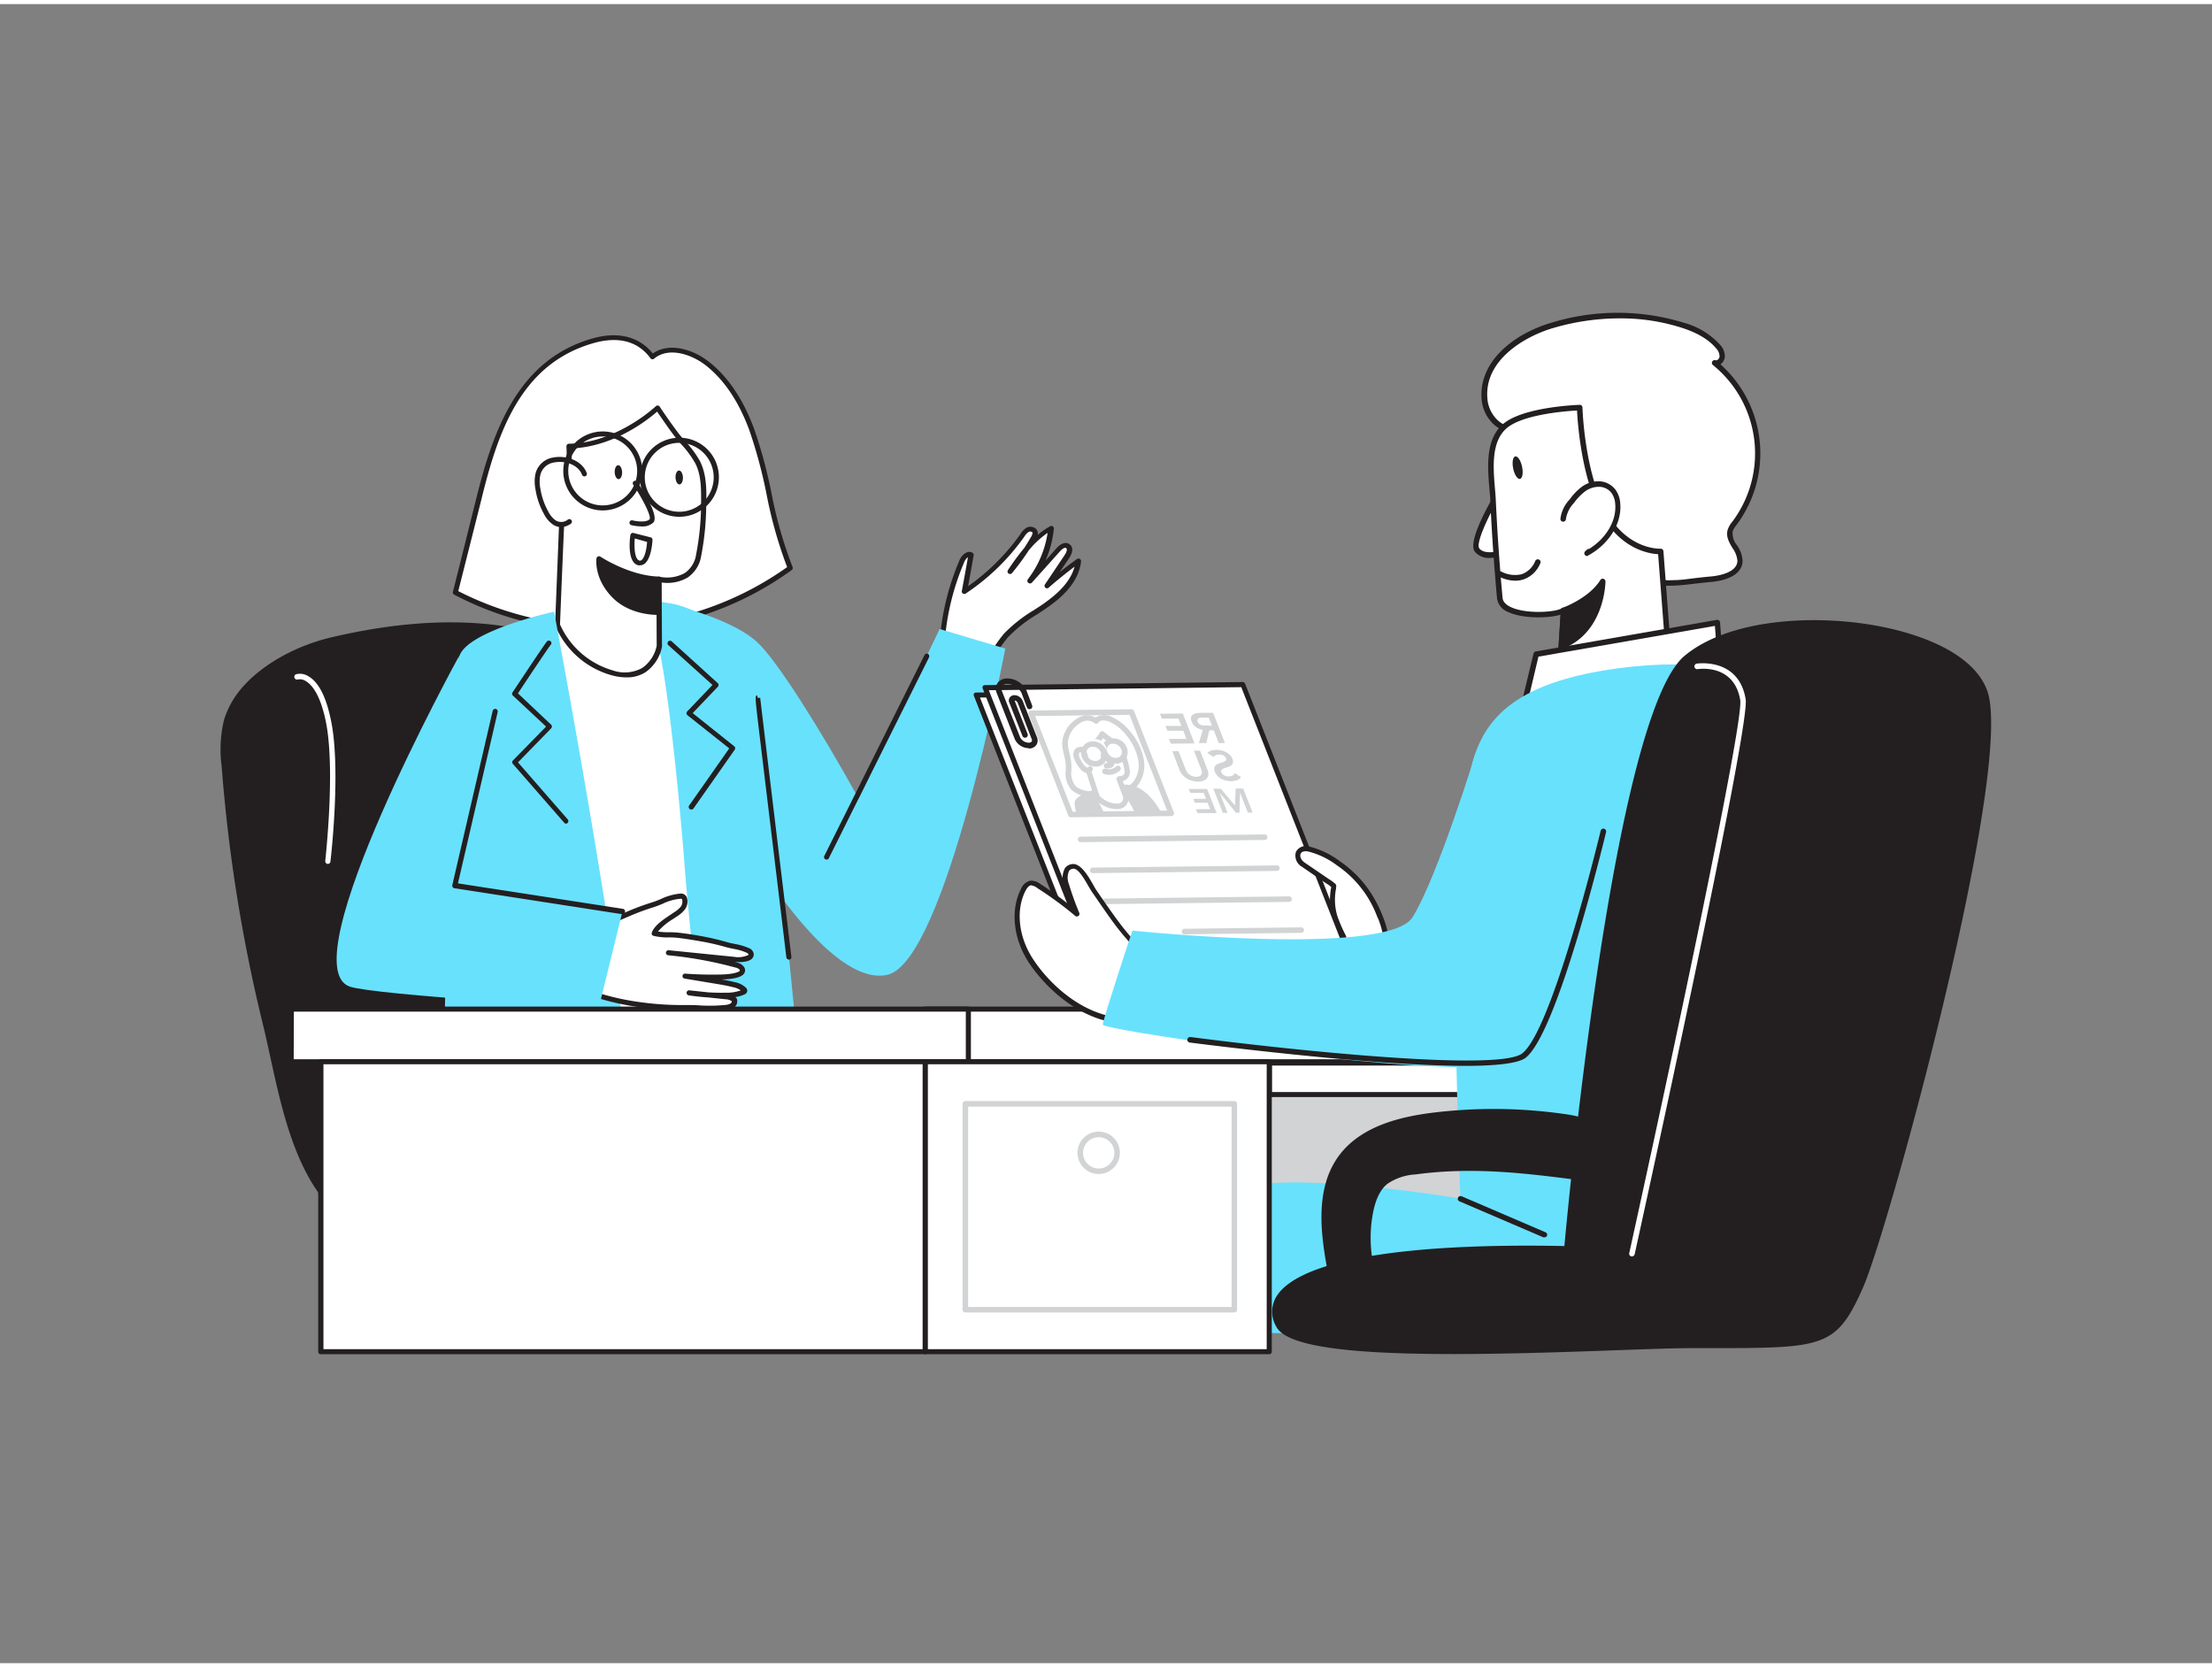 <svg xmlns="http://www.w3.org/2000/svg" viewBox="0 0 400 300" width="406" height="306" class="illustration styles_illustrationTablet__1DWOa"><rect x="0" y="0" width="400" height="300" fill="#808080" stroke="none"/><g id="_75_job_interview" data-name="#75_job_interview"><path d="M170.3,115.93a45.81,45.81,0,0,1,3.57-15.16c.3-.72,1-1.58,1.69-1.21q-.6,3.33-1.21,6.64A39.6,39.6,0,0,0,184.85,96a2.74,2.74,0,0,1,1-1,.92.92,0,0,1,1.24.33,1.34,1.34,0,0,1-.22,1.13,40.88,40.88,0,0,1-4.2,6.14c2-3,4.19-6.12,7.37-7.87a18.52,18.52,0,0,1-3.77,9.55l5.09-5.66c.46-.52,1.23-1.07,1.77-.64s.18,1.28-.19,1.84l-3.54,5.28q2.7-2.37,5.61-4.48c-.34,3.22-2.8,5.8-5.42,7.69s-5.57,3.41-7.72,5.82a26.23,26.23,0,0,0-3.28,5.14" fill="#fff"></path><path d="M178.58,119.73a.59.59,0,0,1-.22,0,.46.46,0,0,1-.18-.62,25.88,25.88,0,0,1,3.34-5.23,26.21,26.21,0,0,1,5.45-4.3c.79-.52,1.58-1,2.34-1.59,2.74-2,4.43-4.08,5-6.26-1.59,1.2-3.15,2.46-4.64,3.76a.45.45,0,0,1-.68-.59l3.54-5.28c.3-.46.52-1,.28-1.23s-.75.15-1.14.58l-5.09,5.67a.47.47,0,0,1-.64,0,.45.45,0,0,1-.07-.63,18.18,18.18,0,0,0,3.57-8.39A16.35,16.35,0,0,0,186,98.83a42.21,42.21,0,0,1-3,4.06.47.47,0,0,1-.63.08.46.46,0,0,1-.1-.62,48.68,48.68,0,0,1,3-4.07c.43-.67.83-1.35,1.22-2,.13-.25.28-.55.2-.73a.25.25,0,0,0-.15-.13.64.64,0,0,0-.47,0,2.43,2.43,0,0,0-.81.84,40.17,40.17,0,0,1-10.63,10.33.47.47,0,0,1-.51,0,.44.44,0,0,1-.19-.46c.37-2,.75-4.08,1.11-6.12a2.07,2.07,0,0,0-.72,1,45.21,45.21,0,0,0-3.53,15,.46.46,0,0,1-.92-.06,46,46,0,0,1,3.61-15.31,2.67,2.67,0,0,1,1.36-1.5,1.15,1.15,0,0,1,1,.07.44.44,0,0,1,.23.48c-.33,1.86-.67,3.71-1,5.57a39.25,39.25,0,0,0,9.48-9.46,3.23,3.23,0,0,1,1.18-1.17,1.56,1.56,0,0,1,1.18,0,1.17,1.17,0,0,1,.67.62,1.2,1.2,0,0,1,.07.74,13,13,0,0,1,2.24-1.56.44.44,0,0,1,.47,0,.46.46,0,0,1,.21.42,18.91,18.91,0,0,1-1.52,5.8l2-2.26c.84-.94,1.76-1.2,2.4-.68s.58,1.42-.1,2.45l-1.75,2.6c1-.84,2.1-1.65,3.17-2.43a.46.46,0,0,1,.49,0,.45.45,0,0,1,.23.44c-.3,2.84-2.18,5.54-5.61,8-.77.56-1.57,1.08-2.37,1.61a25.33,25.33,0,0,0-5.27,4.15,25.6,25.6,0,0,0-3.22,5A.46.46,0,0,1,178.58,119.73Z" fill="#231f20"></path><path d="M44.42,123.57c4-4.45,10.34-7.39,15.65-8.63,13.05-3.07,27.52-4.2,40.43.3,20.15,7,15.93,32.06,17.74,49.32.93,8.86,1.07,18.55,4.35,26.88,3.63,9.21,1.69,17.36-6.52,24-6.17,5-14.39,6.86-22.32,6.72-8.79-.16-22.86,3.36-30.31-1.9-10.62-7.5-12.58-24.09-15.45-35.76a288.23,288.23,0,0,1-7.46-46.61,22.83,22.83,0,0,1,.41-8.33A15.36,15.36,0,0,1,44.42,123.57Z" fill="#231f20"></path><path d="M75.84,223.62c-4.8,0-9.35-.65-12.66-3-9.09-6.42-11.86-19.06-14.3-30.22-.44-2-.87-4-1.31-5.79a288.48,288.48,0,0,1-7.48-46.69,23.18,23.18,0,0,1,.42-8.49,16.19,16.19,0,0,1,3.58-6.17h0c3.61-4,9.55-7.28,15.88-8.76,15.76-3.7,29.45-3.6,40.68.31,16.38,5.71,16.93,23.17,17.42,38.57.13,3.94.25,7.67.61,11.13.19,1.85.35,3.75.52,5.66.6,7.16,1.23,14.57,3.8,21.1,3.79,9.62,1.55,17.87-6.66,24.51-5.62,4.56-13.64,7-22.6,6.82-2.46-.05-5.34.2-8.38.46S79,223.62,75.84,223.62Zm5.6-110.93a93.14,93.14,0,0,0-21.27,2.68C54,116.81,48.24,120,44.74,123.86h0a15.08,15.08,0,0,0-3.38,5.83,22.69,22.69,0,0,0-.4,8.17,290.25,290.25,0,0,0,7.46,46.55c.45,1.83.88,3.77,1.33,5.82,2.4,11,5.13,23.46,13.94,29.68,5.22,3.68,13.92,2.94,21.59,2.28,3.07-.26,6-.51,8.47-.46,8.78.17,16.58-2.2,22-6.62,7.87-6.38,10-14.29,6.39-23.51-2.61-6.65-3.25-14.12-3.86-21.35-.16-1.9-.32-3.79-.52-5.64-.37-3.49-.48-7.23-.61-11.19-.48-15.12-1-32.26-16.83-37.76A57.24,57.24,0,0,0,81.44,112.69Zm-37,10.88h0Z" fill="#231f20"></path><path d="M83.67,101.06l2.84-11.38c3.07-12.31,7.3-25,20.77-28.84,4-1.13,8-.68,10.69,2.93,2.72-2.29,7-1.06,9.8,1.11,3.9,3,6.47,7.43,8.17,12,3,8.12,3.53,16.9,7,25-17.18,12.68-41.72,14.47-60.56,4.42Z" fill="#fff"></path><path d="M108.93,113.36a57,57,0,0,1-26.8-6.57.45.45,0,0,1-.23-.51L83.23,101h0l2.84-11.38c3-12.07,7.37-25.28,21.08-29.16,4.59-1.31,8.44-.34,10.9,2.72,2.94-2.06,7.19-.77,10,1.39,3.51,2.69,6.31,6.81,8.32,12.24A88.26,88.26,0,0,1,139.5,88.4a77.28,77.28,0,0,0,3.82,13.39.47.47,0,0,1-.15.55A57.87,57.87,0,0,1,108.93,113.36Zm-26.06-7.21a57.46,57.46,0,0,0,59.47-4.34,79.06,79.06,0,0,1-3.73-13.21,88.88,88.88,0,0,0-3.1-11.53c-1.94-5.26-4.64-9.24-8-11.83-2.65-2-6.68-3.26-9.23-1.12a.44.44,0,0,1-.35.1.44.44,0,0,1-.31-.18c-2.83-3.86-7.1-3.63-10.2-2.76C94.15,65,90,77.43,87,89.79Z" fill="#231f20"></path><path d="M137,115.45c3.47,3.24,11.22,15.45,18.28,28.25L169.91,113l11.88,3.54s-10.75,56.69-21.35,59-25.05-23-25.05-23l-16.21-44.51S131.82,110.6,137,115.45Z" fill="#68e1fd"></path><path d="M118,113.41s16,9,19.15,24.57-3,63.18-3,63.18l-39.7-1.65s6.47-56.74,2.59-69.09-3.76-15.78,0-17S111,105.69,118,113.41Z" fill="#fff"></path><path d="M134.16,201.62h0L94.44,200a.48.48,0,0,1-.33-.15.45.45,0,0,1-.1-.35c.06-.57,6.41-56.79,2.61-68.9-3.92-12.45-3.86-16.23.29-17.58.59-.19,1.37-.53,2.27-.92,4.56-2,13-5.64,19.09,1,1.14.66,16.3,9.77,19.31,24.83,3.09,15.44-2.91,62.85-3,63.33A.45.45,0,0,1,134.16,201.62ZM95,199.07l38.79,1.62c.59-4.73,5.83-48.1,2.93-62.62-3-15.17-18.78-24.17-18.93-24.26a.27.27,0,0,1-.12-.09c-5.62-6.22-13.43-2.84-18.1-.82-.92.4-1.71.74-2.35.95-3.11,1-3.76,3.52.3,16.44C101.21,142.11,95.63,193.14,95,199.07Z" fill="#231f20"></path><path d="M127.86,209.41c-1.06-25.22-3.49-45.64-4-52.78-.57-7.82-2.58-30.52-4.74-40.45-2.8-6.18-1.59-8-1.59-8s15.8-2.22,20.5,21.36c1.39,6.95,4.92,47.46,8.32,78.93Z" fill="#68e1fd"></path><path d="M119.16,104l.07,12.14S118,123,110.62,120.9a15.31,15.31,0,0,1-9.81-8.71l.84-21a37.79,37.79,0,0,0,1.22-11.27c9-.15,16-6.92,16-6.92s3.08,4.64,4.42,6.1a18.6,18.6,0,0,1,2.78,3.66c1.24,2.34,1.19,5.25,1.13,7.84a50.94,50.94,0,0,1-.91,9.14C125.13,105.45,119.16,104,119.16,104Z" fill="#fff"></path><path d="M113.24,121.75a10.29,10.29,0,0,1-2.74-.41,15.62,15.62,0,0,1-10.12-9,.35.35,0,0,1,0-.17s.83-20.89.83-21a5,5,0,0,1,.22-1,35,35,0,0,0,1-10.2.44.44,0,0,1,.13-.33.43.43,0,0,1,.32-.14c8.68-.14,15.65-6.72,15.72-6.79a.47.47,0,0,1,.7.08c0,.05,3.08,4.62,4.38,6a18.93,18.93,0,0,1,2.84,3.76c1.31,2.46,1.25,5.56,1.19,8.06a50.38,50.38,0,0,1-.92,9.22,5.8,5.8,0,0,1-2.48,3.89,7.25,7.25,0,0,1-4.67.87l.07,11.6a7.33,7.33,0,0,1-3,4.64A6.27,6.27,0,0,1,113.24,121.75Zm-12-9.63a15,15,0,0,0,9.48,8.34,6.6,6.6,0,0,0,5.41-.41,6.46,6.46,0,0,0,2.62-4L118.7,104a.46.46,0,0,1,.17-.36.49.49,0,0,1,.39-.09,6.65,6.65,0,0,0,4.54-.65,4.89,4.89,0,0,0,2.07-3.31,49.25,49.25,0,0,0,.91-9c0-2.51.12-5.36-1.09-7.62A18,18,0,0,0,123,79.4c-1.11-1.22-3.36-4.51-4.17-5.71-1.6,1.41-7.75,6.35-15.48,6.66a35.09,35.09,0,0,1-1,10,4.63,4.63,0,0,0-.18.85h0S102.09,91.53,101.27,112.12Z" fill="#231f20"></path><path d="M119.09,110s-4.93.22-8.09-3.06-2.7-6.6-2.7-6.6,5.33,3.58,10.86,3.7Z" fill="#231f20"></path><path d="M118.87,110.45c-1.06,0-5.29-.2-8.19-3.21-3.28-3.4-2.84-6.81-2.82-7a.44.44,0,0,1,.26-.34.42.42,0,0,1,.42,0s5.29,3.5,10.63,3.62a.44.44,0,0,1,.43.44l-.07,6a.44.44,0,0,1-.42.43Zm.22-.45h0Zm-10.37-8.87a8.7,8.7,0,0,0,2.59,5.5c2.47,2.56,6.12,2.89,7.34,2.93l.06-5.1A23.6,23.6,0,0,1,108.72,101.13Z" fill="#231f20"></path><path d="M114.86,86.6s3.91,5.83,3,6.85-3.53.34-3.53.34" fill="#fff"></path><path d="M116,94.45a8.18,8.18,0,0,1-1.84-.23.45.45,0,0,1-.32-.54.44.44,0,0,1,.54-.32c.61.15,2.48.45,3.09-.21.33-.47-1.08-3.41-3-6.3a.45.45,0,0,1,.74-.5c1.23,1.85,4,6.25,2.93,7.4A2.84,2.84,0,0,1,116,94.45Z" fill="#231f20"></path><ellipse cx="122.83" cy="85.59" rx="0.67" ry="1.26" transform="translate(-3.27 4.9) rotate(-2.25)" fill="#231f20"></ellipse><ellipse cx="111.83" cy="84.64" rx="0.67" ry="1.26" transform="translate(-3.24 4.46) rotate(-2.25)" fill="#231f20"></ellipse><path d="M117.52,96.87l-3.11-.8s-.63,4.54,1.12,4.94S117.52,96.87,117.52,96.87Z" fill="#fff"></path><path d="M115.74,101.48a1.1,1.1,0,0,1-.31,0C113.34,101,113.9,96.52,114,96a.44.44,0,0,1,.2-.3.4.4,0,0,1,.35-.06l3.11.79a.44.44,0,0,1,.33.45c0,.35-.21,3.4-1.42,4.31A1.32,1.32,0,0,1,115.74,101.48Zm-.95-4.85c-.13,1.45-.07,3.74.84,4a.41.41,0,0,0,.38-.09c.6-.45.94-2.12,1-3.28Z" fill="#231f20"></path><path d="M105.7,85c-.81-2.13-3.52-2.92-5.58-2.51a3.49,3.49,0,0,0-2.83,2.64,6.48,6.48,0,0,0,0,2.52A13,13,0,0,0,98.78,92a4.68,4.68,0,0,0,1.51,1.76,2.37,2.37,0,0,0,2.69-.18" fill="#fff"></path><path d="M101.46,94.57a2.66,2.66,0,0,1-1.42-.42,5.14,5.14,0,0,1-1.66-1.92,13.41,13.41,0,0,1-1.56-4.56,6.92,6.92,0,0,1,0-2.7A3.9,3.9,0,0,1,100,82c2.3-.46,5.21.46,6.1,2.79a.46.46,0,0,1-.26.59.46.46,0,0,1-.59-.27c-.72-1.87-3.14-2.6-5.07-2.22a3,3,0,0,0-2.48,2.3,6.06,6.06,0,0,0,0,2.34,12.68,12.68,0,0,0,1.46,4.26,4.31,4.31,0,0,0,1.35,1.59,1.92,1.92,0,0,0,2.19-.17.46.46,0,1,1,.52.76A3.14,3.14,0,0,1,101.46,94.57Z" fill="#231f20"></path><path d="M76.76,209.41A149.23,149.23,0,0,0,80,191c1.28-14.38,0-63.33,3.06-73.07,1.48-4.65,17.13-8.06,17.13-8.06s15,79.36,15,100.8Z" fill="#68e1fd"></path><path d="M103.29,168.24c3.68-.63,7-2.34,10.45-3.79,1.38-.58,2.79-1.11,4.22-1.55,1.68-.52,3.29-1.52,5.09-1.57,1.12,0,.83,1.55.41,2.12a5.81,5.81,0,0,1-1.53,1.3c-1.05.72-3.27,2-3.65,3.3a23.91,23.91,0,0,0,4.23.34c1.52.17,3,.4,4.52.69s2.92.63,4.36,1a24.34,24.34,0,0,1,3.79,1c.29.15.6.37.62.69.07,1.14-2.49,1-3.13.94l-11.79-1.18a73.69,73.69,0,0,1,12.22,2.2,1.65,1.65,0,0,1,1,.56c1,1.51-3.22,1.59-3.69,1.6a64.52,64.52,0,0,1-6.52-.17l5.3.88c1.18.2,2.37.39,3.54.69a3.73,3.73,0,0,1,1.75.85.35.35,0,0,1,.12.23c0,.12-.13.2-.24.25a7.65,7.65,0,0,1-3.15.56,38.34,38.34,0,0,1-6.6-.44l6.54.7a2.47,2.47,0,0,1,1.6.58.9.9,0,0,1-.39,1,2.44,2.44,0,0,1-1.12.34,58.3,58.3,0,0,1-7.24,0,57.56,57.56,0,0,1-7.87-.5,46.71,46.71,0,0,1-14.84-4.44" fill="#fff"></path><path d="M128.67,182c-.78,0-1.54,0-2.3-.06s-1.58-.06-2.38,0a60.18,60.18,0,0,1-7.93-.5,47.22,47.22,0,0,1-15-4.49.47.47,0,0,1-.21-.62.47.47,0,0,1,.62-.2,46,46,0,0,0,14.69,4.4A55.43,55.43,0,0,0,124,181c.81,0,1.62,0,2.42.06a29,29,0,0,0,4.76-.08,2.26,2.26,0,0,0,.92-.26.52.52,0,0,0,.24-.41,2.3,2.3,0,0,0-1.23-.36l-3.07-.33c-1.17-.07-2.34-.2-3.5-.37a.47.47,0,0,1-.38-.52.46.46,0,0,1,.5-.39l3.45.37q1.54.09,3.09.06a7.54,7.54,0,0,0,2.76-.42,3.74,3.74,0,0,0-1.35-.57c-1.15-.29-2.34-.49-3.5-.68l-5.29-.88a.45.45,0,0,1,.1-.9c2.15.16,4.33.21,6.48.16s3.25-.44,3.38-.69c0-.05,0-.15-.06-.2a1.32,1.32,0,0,0-.74-.37A72.54,72.54,0,0,0,120.83,172a.46.46,0,0,1-.41-.45v-.05a.47.47,0,0,1,.5-.41l11.79,1.19a4.45,4.45,0,0,0,2.57-.31c.06-.06.07-.1.06-.15s-.08-.17-.36-.3a10.24,10.24,0,0,0-2.34-.68c-.47-.1-.94-.19-1.38-.32-1.42-.4-2.87-.75-4.32-1s-3-.52-4.48-.68a15.31,15.31,0,0,0-1.54-.07,10.37,10.37,0,0,1-2.76-.29.44.44,0,0,1-.28-.22.47.47,0,0,1,0-.35c.38-1.26,2.11-2.4,3.37-3.24l.62-.42a4.76,4.76,0,0,0,1.26-1.07,1.63,1.63,0,0,0,.22-1.3s-.08-.11-.25-.1a9,9,0,0,0-3.27.91c-.55.22-1.12.46-1.7.64a41,41,0,0,0-4.17,1.54c-.63.26-1.26.54-1.88.81a37.31,37.31,0,0,1-8.68,3,.46.46,0,0,1-.15-.9,36.87,36.87,0,0,0,8.46-2.93l1.89-.83a45.33,45.33,0,0,1,4.26-1.57,17.09,17.09,0,0,0,1.62-.61,10.46,10.46,0,0,1,3.6-1,1.17,1.17,0,0,1,1.08.6,2.43,2.43,0,0,1-.29,2.25,5.52,5.52,0,0,1-1.48,1.3l-.64.43a11,11,0,0,0-2.77,2.29,12.93,12.93,0,0,0,2,.13,14.74,14.74,0,0,1,1.62.07c1.52.16,3,.4,4.56.69s2.95.64,4.39,1.05c.42.12.87.21,1.31.3a11,11,0,0,1,2.55.75,1.33,1.33,0,0,1,.89,1.07,1.07,1.07,0,0,1-.35.87c-.7.67-2.4.63-3.08.57l.39.11a2.07,2.07,0,0,1,1.25.75,1.06,1.06,0,0,1,.11,1.13c-.38.72-1.78,1.12-4.15,1.17h0c.8.14,1.62.29,2.42.5a4,4,0,0,1,2,1,.77.77,0,0,1,.24.56.75.75,0,0,1-.5.65,6,6,0,0,1-1.67.48,1.94,1.94,0,0,1,.21.2.35.35,0,0,1,.08.13,1.35,1.35,0,0,1-.55,1.57,2.83,2.83,0,0,1-1.33.41A19.13,19.13,0,0,1,128.67,182Z" fill="#231f20"></path><path d="M83,117.91s-30.77,56-19.74,59.76c4.52,1.54,45,3.91,45,3.91l4.29-17.46-30.32-4.69Z" fill="#68e1fd"></path><path d="M122.83,92.71A7.15,7.15,0,1,1,130,85.57,7.15,7.15,0,0,1,122.83,92.71Zm0-13.37a6.23,6.23,0,1,0,6.23,6.23A6.24,6.24,0,0,0,122.83,79.34Z" fill="#231f20"></path><path d="M109,91.56a7.14,7.14,0,1,1,7.14-7.14A7.15,7.15,0,0,1,109,91.56Zm0-13.37a6.23,6.23,0,1,0,6.22,6.23A6.24,6.24,0,0,0,109,78.19Z" fill="#231f20"></path><path d="M112.56,164.57h-.07l-30.32-4.69a.44.44,0,0,1-.31-.2.45.45,0,0,1-.07-.36l7.3-31.5A.46.46,0,0,1,90,128l-7.19,31,29.84,4.61a.46.46,0,0,1,.38.53A.45.45,0,0,1,112.56,164.57Z" fill="#231f20"></path><path d="M142.65,172.77a.45.45,0,0,1-.45-.4l-4.77-39.54c-.93-7.74-.93-7.74-.51-7.83l.18.9-.09-.45.46,0c.06.68,5.58,46.38,5.64,46.84a.46.46,0,0,1-.4.51Z" fill="#231f20"></path><path d="M149.47,154.7a.46.46,0,0,1-.41-.66l18.12-36.33a.46.46,0,0,1,.61-.21.47.47,0,0,1,.21.62l-18.12,36.33A.45.45,0,0,1,149.47,154.7Z" fill="#231f20"></path><path d="M59.32,155.49h-.06a.5.5,0,0,1-.44-.55c0-.17,1.94-17.13,0-25.67-1-4.55-2.48-6.23-3.52-6.84a1.88,1.88,0,0,0-1.43-.3.51.51,0,0,1-.63-.33.5.5,0,0,1,.32-.62,2.81,2.81,0,0,1,2.19.36c1.78,1,3.14,3.53,4,7.52,2,8.69.09,25.29,0,26A.49.49,0,0,1,59.32,155.49Z" fill="#fff"></path><path d="M102.33,148.2A.43.43,0,0,1,102,148L92.75,137.4a.45.45,0,0,1,0-.62l6-6.13-6-5.61a.46.46,0,0,1-.07-.58c1-1.47,5.84-8.82,6.25-9.23a.46.46,0,0,1,.65,0,.45.45,0,0,1,0,.64c-.32.36-3.64,5.32-5.92,8.77l6,5.66a.45.45,0,0,1,.14.33.51.51,0,0,1-.13.33l-6,6.16,9,10.32a.47.47,0,0,1-.05.65A.48.48,0,0,1,102.33,148.2Z" fill="#231f20"></path><path d="M125,145.64a.53.53,0,0,1-.27-.08.47.47,0,0,1-.11-.64l7.25-10.33-7.56-6a.47.47,0,0,1-.17-.33.42.42,0,0,1,.12-.34l4.58-4.8-8-7.21a.47.47,0,0,1,0-.65.46.46,0,0,1,.65,0l8.3,7.53a.44.44,0,0,1,.15.32.42.42,0,0,1-.13.33l-4.55,4.77,7.51,6a.45.45,0,0,1,.09.62l-7.5,10.69A.47.47,0,0,1,125,145.64Z" fill="#231f20"></path><path d="M302.72,104.66c2.11-.09,4.21-.45,6.66-.66,2.28-.2,5.21-1,5.25-3.33,0-2-2.31-3.56-1.79-5.45a4.21,4.21,0,0,1,.81-1.38,21.1,21.1,0,0,0-3.63-29,1.18,1.18,0,0,0,1.38-1.09,2.59,2.59,0,0,0-.73-1.84,13,13,0,0,0-6.33-3.86,40.17,40.17,0,0,0-23.66,0c-5.92,1.73-13,6.44-12.23,13.58.28,2.56,2.29,5.07,4.87,5.18,1.32,7.65,5.33,12.87,10.37,18.41a30.78,30.78,0,0,0,12.41,8.44A17,17,0,0,0,302.72,104.66Z" fill="#fff"></path><path d="M301.79,105.18a17,17,0,0,1-5.85-1,31.13,31.13,0,0,1-12.62-8.58c-4.66-5.11-8.95-10.37-10.42-18.27-2.76-.36-4.67-3.06-4.95-5.6-.76-7,5.77-12.12,12.59-14.11a40.79,40.79,0,0,1,23.95,0,13.73,13.73,0,0,1,6.57,4,3.07,3.07,0,0,1,.84,2.2,1.85,1.85,0,0,1-.79,1.32,21.59,21.59,0,0,1,2.94,29l-.07.09a3.86,3.86,0,0,0-.66,1.12,3.44,3.44,0,0,0,.79,2.52,5.37,5.37,0,0,1,1,2.81c0,2.09-2.17,3.51-5.71,3.81-1,.09-2,.21-2.89.31-1.31.16-2.54.31-3.79.36h0Zm-8.91-48.35a42.83,42.83,0,0,0-12.06,1.76C276,60,268.14,64.31,269,71.63c.24,2.2,2,4.64,4.39,4.75a.49.49,0,0,1,.47.41c1.23,7.11,4.69,12,10.25,18.15a30.29,30.29,0,0,0,12.21,8.31,16.33,16.33,0,0,0,6.42.91h0c1.22,0,2.43-.2,3.72-.35.93-.11,1.9-.22,2.93-.31s4.75-.58,4.79-2.84a4.59,4.59,0,0,0-.88-2.28c-.6-1-1.23-2.07-.89-3.29a4.43,4.43,0,0,1,.82-1.46l.07-.09a20.57,20.57,0,0,0-3.55-28.27.5.5,0,0,1-.12-.63.49.49,0,0,1,.59-.24.39.39,0,0,0,.36-.07.84.84,0,0,0,.37-.59,2.16,2.16,0,0,0-.62-1.48c-1.64-2-4.27-3.09-6.1-3.69A36.17,36.17,0,0,0,292.88,56.83Z" fill="#231f20"></path><path d="M271.28,88s-5.46,9-4.19,10.76,5.21.41,5.21.41" fill="#fff"></path><path d="M269.45,100.15A3.26,3.26,0,0,1,266.68,99c-1.35-1.89,2.85-9.13,4.17-11.31a.5.5,0,1,1,.85.52c-2.54,4.19-4.87,9.28-4.2,10.2.86,1.21,3.63.58,4.63.24a.51.51,0,0,1,.64.31.5.5,0,0,1-.31.63A10.23,10.23,0,0,1,269.45,100.15Z" fill="#231f20"></path><path d="M272.07,76.36C268.5,79.52,269.81,85.83,270,90q.4,8.73,1.21,17.43c.34,3.68,9.9,3.39,11.54,2.22l-.93,14.63s4.63,1.08,12.2-2.78,7.57-5.69,7.57-5.69L300.3,99S294,99.27,290,91.9,285.66,73,285.66,73,275.55,73.29,272.07,76.36Z" fill="#fff"></path><path d="M283.54,124.9a8.34,8.34,0,0,1-1.84-.16.48.48,0,0,1-.38-.52l.88-13.81c-2.14.67-6.76.76-9.37-.44a3.12,3.12,0,0,1-2.12-2.52c-.53-5.78-.94-11.65-1.21-17.46,0-.69-.09-1.44-.16-2.24-.34-4-.76-9,2.4-11.76h0c3.58-3.16,13.49-3.51,13.91-3.52a.42.42,0,0,1,.35.13.48.48,0,0,1,.16.35c0,.12.34,11.53,4.25,18.71,3.81,7,9.63,6.83,9.87,6.82a.49.49,0,0,1,.52.46l1.28,16.8c0,.4-.37,2.36-7.84,6.17A23.84,23.84,0,0,1,283.54,124.9Zm-1.2-1.07c1.28.14,5.42.27,11.45-2.81,6.9-3.52,7.3-5.27,7.3-5.29l-1.25-16.26c-1.61-.08-6.79-.88-10.31-7.33s-4.24-16.3-4.35-18.65c-2.05.11-9.9.71-12.78,3.25h0c-2.78,2.45-2.38,7.15-2.06,10.93.07.81.13,1.57.16,2.28.27,5.79.68,11.64,1.21,17.4.06.7.58,1.27,1.54,1.71,2.79,1.29,8.14.92,9.21.16a.49.49,0,0,1,.53,0,.5.5,0,0,1,.26.47Z" fill="#231f20"></path><path d="M271.18,103.06s4.62,2.6,6.84-2.16" fill="#fff"></path><path d="M274,104.27a6.73,6.73,0,0,1-3-.78.49.49,0,0,1-.19-.68.5.5,0,0,1,.68-.19,5.27,5.27,0,0,0,3.7.47,4.18,4.18,0,0,0,2.44-2.4.5.5,0,0,1,.67-.24.5.5,0,0,1,.24.66,5.11,5.11,0,0,1-3.05,2.93A4.83,4.83,0,0,1,274,104.27Z" fill="#231f20"></path><path d="M282.77,93.13a5.76,5.76,0,0,1,1.56-3.21,10.14,10.14,0,0,1,2.07-2.18,4.67,4.67,0,0,1,3.11-.91,3.37,3.37,0,0,1,2.31,1.29,4.21,4.21,0,0,1,.77,2.22c.32,3.4-1.9,7-5.57,9l.31-.29" fill="#fff"></path><path d="M287,99.81a.52.52,0,0,1-.41-.21.5.5,0,0,1,.07-.66l.32-.29a.48.48,0,0,1,.38-.13c3.12-1.94,5-5.14,4.72-8.13a3.75,3.75,0,0,0-.68-2,2.86,2.86,0,0,0-2-1.09,4.16,4.16,0,0,0-2.77.82,9.88,9.88,0,0,0-2,2.08,5.47,5.47,0,0,0-1.46,2.9.5.5,0,0,1-.5.5h0a.5.5,0,0,1-.5-.5,6.18,6.18,0,0,1,1.67-3.52,10.47,10.47,0,0,1,2.17-2.27,5.11,5.11,0,0,1,3.46-1,3.87,3.87,0,0,1,2.65,1.49,4.68,4.68,0,0,1,.87,2.48c.33,3.57-2,7.37-5.83,9.45A.53.53,0,0,1,287,99.81Z" fill="#231f20"></path><path d="M282.75,109.62s4.89-1.72,7.07-5.21c0,0,0,8.87-7.48,11.73Z" fill="#231f20"></path><path d="M282.34,116.64a.47.47,0,0,1-.3-.1.48.48,0,0,1-.2-.43l.41-6.52a.5.5,0,0,1,.33-.44c.05,0,4.76-1.71,6.81-5a.5.5,0,0,1,.93.26c0,.09-.08,9.25-7.81,12.2A.47.47,0,0,1,282.34,116.64Zm.89-6.66-.34,5.39c4.55-2.14,5.88-6.79,6.27-9.29A17.32,17.32,0,0,1,283.23,110Z" fill="#231f20"></path><ellipse cx="274.44" cy="83.83" rx="0.82" ry="2.08" transform="translate(-11.35 57.94) rotate(-11.81)" fill="#231f20"></ellipse><path d="M247.49,176c-2.61,1.52-6,.53-8.5-1.18A17.14,17.14,0,0,1,231.71,162a8.58,8.58,0,0,1,.93-4.94C239.41,145.73,258.15,169.8,247.49,176Z" fill="#fff"></path><path d="M244.58,177.24a10.76,10.76,0,0,1-5.85-2,17.67,17.67,0,0,1-7.47-13.16,8.88,8.88,0,0,1,1-5.2c1.51-2.53,3.7-3.6,6.37-3.11,5.22,1,11.23,8,12.36,14.4.65,3.73-.51,6.66-3.26,8.27A6.07,6.07,0,0,1,244.58,177.24Zm-7.18-22.7a5,5,0,0,0-4.36,2.79,7.91,7.91,0,0,0-.87,4.67,16.76,16.76,0,0,0,7.08,12.47c2.22,1.53,5.49,2.63,8,1.16h0c3.07-1.79,3.23-5,2.82-7.32-1.06-6-6.81-12.78-11.63-13.67A6.42,6.42,0,0,0,237.4,154.54Z" fill="#231f20"></path><polygon points="198.15 179.95 244.78 179.38 223.18 124.41 176.55 124.97 198.15 179.95" fill="#fff"></polygon><path d="M198.15,180.4a.43.43,0,0,1-.42-.29l-21.61-55a.45.45,0,0,1,0-.42.43.43,0,0,1,.37-.2l46.63-.57a.55.55,0,0,1,.43.29l21.61,55a.46.46,0,0,1-.42.62l-46.63.56Zm-20.94-55,21.25,54.07,45.66-.56-21.25-54.06Z" fill="#231f20"></path><polygon points="199.74 178.61 246.37 178.05 224.77 123.08 178.14 123.64 199.74 178.61" fill="#fff"></polygon><path d="M199.74,179.07a.44.44,0,0,1-.42-.29l-21.61-55a.48.48,0,0,1,0-.42.46.46,0,0,1,.37-.21l46.64-.56a.52.52,0,0,1,.43.29l21.6,55a.45.45,0,0,1-.05.42.46.46,0,0,1-.37.21l-46.63.56Zm-20.93-55,21.24,54.06,45.66-.55-21.25-54.06Z" fill="#231f20"></path><path d="M195.41,151.55a.51.51,0,0,1-.5-.5.5.5,0,0,1,.5-.5l33.28-.4h0a.5.5,0,0,1,.5.49.51.51,0,0,1-.5.51l-33.28.4Z" fill="#d1d3d4"></path><path d="M197.61,157.15a.5.5,0,1,1,0-1l33.28-.4a.47.47,0,0,1,.51.49.5.5,0,0,1-.49.51l-33.29.4Z" fill="#d1d3d4"></path><path d="M199.82,162.75a.5.5,0,0,1,0-1l33.29-.4h0a.5.5,0,0,1,0,1l-33.29.4Z" fill="#d1d3d4"></path><path d="M214.2,168.21a.51.51,0,0,1-.5-.5.5.5,0,0,1,.5-.5l21.1-.26h0a.5.5,0,0,1,0,1l-21.1.26Z" fill="#d1d3d4"></path><path d="M193.65,147.05a.49.49,0,0,1-.47-.31L186,128.42a.51.51,0,0,1,.46-.68l18.14-.22h0a.5.5,0,0,1,.47.31l7.19,18.32a.5.5,0,0,1-.05.46.48.48,0,0,1-.41.22l-18.14.22Zm-6.47-18.32,6.8,17.32,17.08-.21-6.81-17.32Z" fill="#d1d3d4"></path><path d="M221.5,133.62l-1.11,0-.9-2.3h-.81l-.54,2.31-1.34,0,.71-2.42a2.5,2.5,0,0,1-1.26-.47,2.17,2.17,0,0,1-.76-1,1.29,1.29,0,0,1-.11-.76.81.81,0,0,1,.33-.48,1.67,1.67,0,0,1,.65-.26,4.44,4.44,0,0,1,.84-.08l2.17,0Zm-2.34-3.11-.58-1.48-1,0-.43,0a1.34,1.34,0,0,0-.37.1.43.43,0,0,0-.21.23.48.48,0,0,0,0,.38,1,1,0,0,0,.28.42,1.36,1.36,0,0,0,.41.22,2.43,2.43,0,0,0,.47.08l.49,0Z" fill="#d1d3d4"></path><path d="M216,133.69l-4.29.05-.34-.87,3.18,0-.58-1.47-2.86,0-.35-.87,2.87,0-.53-1.33-3,0-.34-.87,4.13-.05Z" fill="#d1d3d4"></path><path d="M218.33,135.44A1.38,1.38,0,0,1,219,135a2.94,2.94,0,0,1,.91-.14,3.84,3.84,0,0,1,.88.08,3.89,3.89,0,0,1,.85.3,2.81,2.81,0,0,1,.72.5,2,2,0,0,1,.49.73,1.09,1.09,0,0,1,.08.77.94.94,0,0,1-.36.47,2.14,2.14,0,0,1-.61.28,6.55,6.55,0,0,0-.63.22,1.33,1.33,0,0,0-.44.28.41.41,0,0,0,0,.46.94.94,0,0,0,.23.33,1.41,1.41,0,0,0,.35.23,1.7,1.7,0,0,0,.4.13,1.46,1.46,0,0,0,.41,0,1.32,1.32,0,0,0,.64-.15.85.85,0,0,0,.37-.43l1.11.7a1.31,1.31,0,0,1-.7.58,3.44,3.44,0,0,1-1.05.18,4.12,4.12,0,0,1-.92-.1,3.45,3.45,0,0,1-.85-.31,2.84,2.84,0,0,1-.71-.54,2.31,2.31,0,0,1-.49-.76,1.15,1.15,0,0,1-.08-.77,1,1,0,0,1,.36-.48,2.14,2.14,0,0,1,.61-.28c.23-.07.44-.15.63-.22a1.57,1.57,0,0,0,.45-.26.38.38,0,0,0,.05-.43,1,1,0,0,0-.21-.31,1.4,1.4,0,0,0-.32-.22,2.4,2.4,0,0,0-.38-.12l-.39,0a1.54,1.54,0,0,0-.58.11.58.58,0,0,0-.34.33Z" fill="#d1d3d4"></path><path d="M212,135.09h1.11l1.34,3.4a1.75,1.75,0,0,0,.23.42,2.11,2.11,0,0,0,.39.4,2.29,2.29,0,0,0,.56.3,2,2,0,0,0,.71.11,1.33,1.33,0,0,0,.62-.13.71.71,0,0,0,.31-.31.75.75,0,0,0,.07-.4,1.43,1.43,0,0,0-.09-.42L215.89,135H217l1.35,3.44a2,2,0,0,1,.16.89,1.12,1.12,0,0,1-.27.67,1.41,1.41,0,0,1-.63.44,2.58,2.58,0,0,1-.93.16,3.37,3.37,0,0,1-1.05-.14,3.44,3.44,0,0,1-1-.41,4,4,0,0,1-.8-.67,2.94,2.94,0,0,1-.54-.88Z" fill="#d1d3d4"></path><path d="M226.51,146.21h-.85l-1.43-3.63h0l-.1,3.65h-.62l-2.95-3.61h0l1.42,3.63h-.85l-1.72-4.37,1.35,0,2.56,3.05.13-3.08,1.36,0Z" fill="#d1d3d4"></path><path d="M220,146.29l-3.45,0-.28-.7,2.56,0-.46-1.18-2.31,0-.27-.7,2.3,0-.42-1.07-2.43,0-.28-.71,3.32,0Z" fill="#d1d3d4"></path><path d="M193.94,141.52c-1-1.18-.66-2.56-.73-3.9s-.6-2.64-.65-3.92a5.05,5.05,0,0,1,2.58-4.18,2.6,2.6,0,0,1,3.05.11c.49-.77,1.71-.71,2.65-.31a8.57,8.57,0,0,1,3.27,2.65,10.26,10.26,0,0,1,2.18,4.5,5.56,5.56,0,0,1-.95,4.47,6,6,0,0,1-3.79,2,16.16,16.16,0,0,1-4.6-.08,4.93,4.93,0,0,1-2.68-1A3.53,3.53,0,0,1,193.94,141.52Z" fill="#fff"></path><path d="M199.79,143.54a21.91,21.91,0,0,1-2.9-.22,5.31,5.31,0,0,1-2.95-1.08,3.66,3.66,0,0,1-.39-.4h0a4.53,4.53,0,0,1-.83-3.28c0-.31,0-.61,0-.91a12.06,12.06,0,0,0-.31-1.88,11,11,0,0,1-.34-2,5.53,5.53,0,0,1,2.83-4.64,3.09,3.09,0,0,1,3.22-.11,2.9,2.9,0,0,1,2.92-.12,9,9,0,0,1,3.47,2.8,10.76,10.76,0,0,1,2.29,4.72,6.06,6.06,0,0,1-1.06,4.87,6.52,6.52,0,0,1-4.1,2.16A11.39,11.39,0,0,1,199.79,143.54Zm-5.47-2.34a2.69,2.69,0,0,0,.29.3,4.36,4.36,0,0,0,2.41.83,15.7,15.7,0,0,0,4.45.09,5.52,5.52,0,0,0,3.48-1.8,5,5,0,0,0,.85-4.06,9.87,9.87,0,0,0-2.08-4.28,8.16,8.16,0,0,0-3.07-2.5c-.75-.31-1.72-.38-2,.12a.45.45,0,0,1-.33.22.49.49,0,0,1-.39-.09,2.09,2.09,0,0,0-2.5-.08,4.55,4.55,0,0,0-2.33,3.73,10,10,0,0,0,.31,1.87,11.85,11.85,0,0,1,.34,2c0,.32,0,.65,0,1a3.58,3.58,0,0,0,.6,2.62Z" fill="#d1d3d4"></path><path d="M202.89,142.57l.07.08a8.37,8.37,0,0,0,.54.66l0,0a15.53,15.53,0,0,1,1.79,3.07l3.77,0h1c-.15-.31-.28-.54-.38-.71-1.63-2.77-3.36-3.89-4.72-4.31a4.63,4.63,0,0,0-2.21-.14,2.44,2.44,0,0,0-.42.11S202.23,141.67,202.89,142.57Z" fill="#d1d3d4"></path><path d="M202.35,140.12l1.18,3.18s.33,1.85-1.78,1.77a4.9,4.9,0,0,1-3.37-1.68l-1.8-5.57a10.63,10.63,0,0,0-.76-3,6.11,6.11,0,0,0,3.49-2.8s1.25,1,1.73,1.33a5.59,5.59,0,0,1,1.07.79,4.81,4.81,0,0,1,1,2,15.35,15.35,0,0,1,.64,2.46C204,140.12,202.35,140.12,202.35,140.12Z" fill="#fff"></path><path d="M201.89,145.57h-.16A5.44,5.44,0,0,1,198,143.7a.8.8,0,0,1-.08-.16c-1.34-4.15-1.69-5.24-1.78-5.56h0a1.23,1.23,0,0,1-.06-.36,9.8,9.8,0,0,0-.7-2.65.47.47,0,0,1,0-.4.49.49,0,0,1,.32-.26,5.61,5.61,0,0,0,3.17-2.55.52.52,0,0,1,.35-.26.48.48,0,0,1,.41.11c.34.28,1.3,1,1.68,1.29a6.18,6.18,0,0,1,1.15.85,5.3,5.3,0,0,1,1.17,2.18,14.3,14.3,0,0,1,.66,2.54,1.76,1.76,0,0,1-.36,1.48,1.83,1.83,0,0,1-.9.56l1,2.61a2.15,2.15,0,0,1-.41,1.79A2.13,2.13,0,0,1,201.89,145.57Zm-3.07-2.43a4.46,4.46,0,0,0,3,1.43,1.33,1.33,0,0,0,1.06-.31,1.23,1.23,0,0,0,.21-.88l-1.16-3.09a.54.54,0,0,1,.06-.46.52.52,0,0,1,.41-.21,1.22,1.22,0,0,0,.83-.32.82.82,0,0,0,.12-.68,14.06,14.06,0,0,0-.61-2.37,4.53,4.53,0,0,0-.93-1.78,5.14,5.14,0,0,0-1-.72c-.32-.2-.93-.68-1.35-1a6.58,6.58,0,0,1-3,2.37,10,10,0,0,1,.57,2.4c0,.08,0,.13,0,.17S198.58,142.41,198.82,143.14Z" fill="#d1d3d4"></path><path d="M196.06,135a1.1,1.1,0,0,0-1.22,0,1.2,1.2,0,0,0-.11,1.3,5.73,5.73,0,0,0,.83,1.46,2.25,2.25,0,0,0,.72.69.73.73,0,0,0,.88-.07" fill="#fff"></path><path d="M196.72,139.06a1.46,1.46,0,0,1-.66-.16,2.69,2.69,0,0,1-.9-.84,6.38,6.38,0,0,1-.9-1.59,1.65,1.65,0,0,1,.25-1.85,1.58,1.58,0,0,1,1.8-.05.5.5,0,0,1-.5.87.64.64,0,0,0-.64-.07c-.11.1-.09.42,0,.76a5.16,5.16,0,0,0,.76,1.33,1.78,1.78,0,0,0,.55.55.37.37,0,0,0,.27,0,.49.49,0,0,1,.7-.07.51.51,0,0,1,.07.71A1,1,0,0,1,196.72,139.06Z" fill="#d1d3d4"></path><path d="M194.31,144.51a11.91,11.91,0,0,0,.39,2l3.14,0,1.93,0c-.6-1.23-1.13-2.33-1.52-3.11-.08-.15-.15-.3-.21-.42l-.42-.85a13.08,13.08,0,0,0-1.46.6C195.26,143.14,194.28,143.79,194.31,144.51Z" fill="#d1d3d4"></path><ellipse cx="201.54" cy="135.05" rx="1.71" ry="1.93" transform="translate(-30.38 206.26) rotate(-50.9)" fill="#fff"></ellipse><path d="M201.77,137.35a2.66,2.66,0,0,1-2.44-1.72h0a2.2,2.2,0,0,1,.11-1.8,2,2,0,0,1,1.34-1,2.61,2.61,0,0,1,3,1.66,2.25,2.25,0,0,1-.1,1.8,2,2,0,0,1-1.35,1A2.24,2.24,0,0,1,201.77,137.35Zm-1.5-2.06a1.64,1.64,0,0,0,1.79,1,1.1,1.1,0,0,0,.7-.52,1.21,1.21,0,0,0,0-1,1.61,1.61,0,0,0-1.79-1,1,1,0,0,0-.69.52,1.21,1.21,0,0,0,0,1Z" fill="#d1d3d4"></path><ellipse cx="197.85" cy="135.6" rx="1.71" ry="1.93" transform="matrix(0.63, -0.78, 0.78, 0.63, -32.17, 203.6)" fill="#fff"></ellipse><path d="M198.08,137.9a2.66,2.66,0,0,1-2.44-1.72h0a2.2,2.2,0,0,1,.11-1.8,2,2,0,0,1,1.34-1,2.61,2.61,0,0,1,3,1.66,2.25,2.25,0,0,1-.1,1.8,2,2,0,0,1-1.35,1A2.31,2.31,0,0,1,198.08,137.9Zm-1.5-2.06a1.63,1.63,0,0,0,1.79,1,1.1,1.1,0,0,0,.7-.52,1.21,1.21,0,0,0,0-1,1.62,1.62,0,0,0-1.79-1,1.06,1.06,0,0,0-.69.52,1.21,1.21,0,0,0,0,1Z" fill="#d1d3d4"></path><path d="M199.57,135.81s1.57,1.29,1.43,1.61-.89.31-.89.31" fill="#fff"></path><path d="M200.15,138.23h-.05a.5.5,0,0,1,0-1h.22a10.32,10.32,0,0,0-1.09-1,.5.5,0,1,1,.64-.78c1.86,1.54,1.67,2,1.56,2.21C201.21,138.17,200.45,138.23,200.15,138.23Zm.37-.77h0Z" fill="#d1d3d4"></path><path d="M200.55,139.38a2.67,2.67,0,0,1-.9-.16.5.5,0,1,1,.34-.94,1.91,1.91,0,0,0,1.83-.4.5.5,0,0,1,.71,0,.48.48,0,0,1,0,.7A3.09,3.09,0,0,1,200.55,139.38Z" fill="#d1d3d4"></path><path d="M186,134.55a2.81,2.81,0,0,1-2.49-1.62l-3.27-8.34a1.9,1.9,0,0,1,.13-1.8,2.15,2.15,0,0,1,1.8-.85,3.92,3.92,0,0,1,3.47,2.24l1,2.64a.5.5,0,0,1-.28.65.51.51,0,0,1-.65-.28l-1-2.65a2.91,2.91,0,0,0-2.53-1.6,1.13,1.13,0,0,0-1,.41,1,1,0,0,0,0,.88l3.28,8.33a1.78,1.78,0,0,0,1.57,1,.63.63,0,0,0,.53-.21.48.48,0,0,0,0-.45L184,126.27a.6.6,0,0,0-.53-.32l2.34,6a.5.5,0,1,1-.93.36l-2.37-6a.94.94,0,0,1,.08-.91,1,1,0,0,1,.87-.43h0a1.64,1.64,0,0,1,1.46,1l2.6,6.62a1.47,1.47,0,0,1-.11,1.37,1.58,1.58,0,0,1-1.35.65Z" fill="#231f20"></path><path d="M249.48,164.9a19.86,19.86,0,0,0-7.43-9.5,14.89,14.89,0,0,0-5.47-2.62c-2.12-.36-2.55,1.73-.89,2.87l4.17,2.84c.3.21.66.4.94.64.48.43.41.2.31.75a10.61,10.61,0,0,0,.25,5.16,25,25,0,0,0,1.58,3.64" fill="#fff"></path><path d="M243,169.14a.45.45,0,0,1-.41-.25,26.32,26.32,0,0,1-1.62-3.71,11.21,11.21,0,0,1-.26-5.38l0-.16-.19-.16a3.88,3.88,0,0,0-.57-.4l-.33-.21L235.44,156a2.32,2.32,0,0,1-1.1-2.68,2,2,0,0,1,2.32-1,15.44,15.44,0,0,1,5.65,2.69,20.4,20.4,0,0,1,7.6,9.72.46.46,0,0,1-.27.59.46.46,0,0,1-.59-.27,19.39,19.39,0,0,0-7.26-9.29,14.61,14.61,0,0,0-5.29-2.54c-.66-.11-1.15.06-1.31.45s0,1.07.76,1.59l4.17,2.84.3.2a4.42,4.42,0,0,1,.68.48l.22.18a.65.65,0,0,1,.28.79l0,.2a10.28,10.28,0,0,0,.23,4.94,26,26,0,0,0,1.56,3.58.44.44,0,0,1-.2.61A.39.39,0,0,1,243,169.14Z" fill="#231f20"></path><rect x="224.72" y="197.19" width="50.95" height="41.82" transform="translate(500.39 436.19) rotate(-180)" fill="#d1d3d4"></rect><path d="M275.67,239.5h-51a.5.5,0,0,1-.5-.5V197.19a.5.5,0,0,1,.5-.5h51a.5.5,0,0,1,.5.5V239A.5.5,0,0,1,275.67,239.5Zm-50.45-1h50V197.69h-50Z" fill="#d1d3d4"></path><rect x="229.52" y="191.49" width="43.29" height="5.7" transform="translate(502.33 388.67) rotate(-180)" fill="#fff"></rect><path d="M272.81,197.64H229.52a.46.46,0,0,1-.46-.45v-5.71a.46.46,0,0,1,.46-.45h43.29a.46.46,0,0,1,.46.45v5.71A.46.46,0,0,1,272.81,197.64ZM230,196.73h42.37v-4.79H230Z" fill="#231f20"></path><rect x="167.29" y="181.74" width="111.83" height="9.52" transform="translate(446.41 372.99) rotate(-180)" fill="#fff"></rect><path d="M279.12,191.71H167.29a.45.45,0,0,1-.45-.46v-9.51a.45.45,0,0,1,.45-.46H279.12a.46.46,0,0,1,.46.46v9.51A.46.46,0,0,1,279.12,191.71Zm-111.37-.91H278.67v-8.61H167.75Z" fill="#231f20"></path><rect x="52.68" y="181.74" width="122.42" height="9.52" transform="translate(227.79 372.99) rotate(-180)" fill="#fff"></rect><path d="M175.11,191.71H52.68a.45.45,0,0,1-.45-.46v-9.51a.45.45,0,0,1,.45-.46H175.11a.46.46,0,0,1,.46.46v9.51A.46.46,0,0,1,175.11,191.71Zm-122-.91H174.65v-8.61H53.14Z" fill="#231f20"></path><polygon points="275.52 127.02 277.8 117.56 310.54 111.84 311.39 123.25 275.52 127.02" fill="#fff"></polygon><path d="M275.52,127.52a.51.51,0,0,1-.49-.62l2.28-9.46a.5.5,0,0,1,.4-.38l32.75-5.71a.51.51,0,0,1,.39.1.52.52,0,0,1,.19.36l.85,11.4a.51.51,0,0,1-.45.54l-35.87,3.76ZM278.2,118l-2,8.45,34.68-3.64-.77-10.37Z" fill="#231f20"></path><path d="M336.54,130s-14.76-13.81-43.92-9.9-26.42,18-28.52,31.85,0,64.05,0,64.05-38.78-6.58-43,0-.68,24.33-.68,24.33H265.3l62.53-5.11Z" fill="#68e1fd"></path><path d="M283.34,225S291.9,129,305,118.16s49-7,54,6-17.43,96.39-22.4,107.66-7,10.75-30.66,10.75c-15,0-70.61,4.06-74.67-3.61S240.05,224.12,283.34,225Z" fill="#231f20"></path><path d="M262.87,244.11c-17,0-30-1.09-32.05-4.9a5.31,5.31,0,0,1,0-5.51c4-6.47,22.48-9.71,52.07-9.12.71-7.73,9-96.2,21.77-106.76,8.77-7.26,26.51-7.74,38.74-4.51,8.49,2.24,14.14,6,15.91,10.73,5.14,13.55-17.66,97.22-22.4,108-4.86,11-7.05,11-28.07,11h-3c-3.11,0-8.06.18-13.8.39C281.94,243.8,271.85,244.11,262.87,244.11Zm13.6-18.72c-25.19,0-41.39,3.14-44.86,8.77a4.42,4.42,0,0,0,0,4.64c3.09,5.82,40.4,4.48,60.45,3.76,5.74-.21,10.7-.39,13.83-.39h3c20.91,0,22.64,0,27.26-10.49,5.1-11.59,27.2-94.63,22.39-107.33-1.67-4.4-7.11-8-15.31-10.19-16.11-4.26-31.58-.94-38,4.34-12.79,10.58-21.4,105.61-21.48,106.56a.46.46,0,0,1-.44.41h0Q279.79,225.4,276.47,225.39Z" fill="#231f20"></path><path d="M258.64,201c-6,.81-12.41,2.58-16.07,7.4-4.54,6-3.3,14.39-1.85,21.76a37.66,37.66,0,0,1,8.33,1.75,24.47,24.47,0,0,1-1.18-13.39,9.09,9.09,0,0,1,2.79-5.52,10.44,10.44,0,0,1,5.28-1.78c12-1.63,22.88.19,34.66,1.69,1.9-6.9-.69-10.73-7.25-11.67A89.7,89.7,0,0,0,258.64,201Z" fill="#231f20"></path><path d="M249.05,232.3l-.14,0a36.89,36.89,0,0,0-8.23-1.73.44.44,0,0,1-.39-.35c-1.48-7.51-2.68-16,1.93-22.11,4.06-5.36,11.28-6.89,16.36-7.58h0a90.42,90.42,0,0,1,24.83.25c3.39.48,5.76,1.73,7.06,3.71S292,209.4,291,213a.46.46,0,0,1-.48.32l-3.73-.49c-10.37-1.36-20.16-2.65-30.81-1.2a10,10,0,0,0-5.06,1.68c-1.29,1-2.15,2.76-2.64,5.27a24.24,24.24,0,0,0,1.16,13.14.43.43,0,0,1-.09.46A.45.45,0,0,1,249.05,232.3Zm-8-2.59a38.09,38.09,0,0,1,7.24,1.46,25.23,25.23,0,0,1-.9-12.78c.53-2.72,1.5-4.61,2.95-5.78a11,11,0,0,1,5.5-1.88c10.76-1.46,20.61-.17,31,1.21l3.35.43c.81-3.14.63-5.64-.54-7.41s-3.32-2.88-6.44-3.33a89.07,89.07,0,0,0-24.59-.24h0c-4.92.66-11.91,2.14-15.78,7.23C238.6,214.32,239.67,222.46,241.09,229.71Z" fill="#231f20"></path><path d="M279.28,223a.45.45,0,0,1-.2,0l-15.18-6.51a.5.5,0,0,1,.39-.92l15.18,6.52a.49.49,0,0,1,.27.65A.5.5,0,0,1,279.28,223Z" fill="#231f20"></path><rect x="167.29" y="191.25" width="62.23" height="52.43" transform="translate(396.81 434.94) rotate(-180)" fill="#fff"></rect><path d="M229.52,244.14H167.29a.45.45,0,0,1-.45-.46V191.25a.45.45,0,0,1,.45-.45h62.23a.46.46,0,0,1,.46.45v52.43A.46.46,0,0,1,229.52,244.14Zm-61.77-.91h61.31V191.71H167.75Z" fill="#231f20"></path><rect x="58.04" y="191.25" width="109.26" height="52.43" transform="translate(225.33 434.94) rotate(-180)" fill="#fff"></rect><path d="M167.29,244.14H58a.45.45,0,0,1-.46-.46V191.25a.45.45,0,0,1,.46-.45H167.29a.46.46,0,0,1,.46.45v52.43A.46.46,0,0,1,167.29,244.14Zm-108.8-.91H166.84V191.71H58.49Z" fill="#231f20"></path><path d="M223.21,236.59H174.57a.5.5,0,0,1-.5-.5V198.87a.5.5,0,0,1,.5-.5h48.64a.51.51,0,0,1,.5.5v37.22A.5.5,0,0,1,223.21,236.59Zm-48.14-1h47.64V199.37H175.07Z" fill="#d1d3d4"></path><path d="M198.69,211.55a3.83,3.83,0,1,1,3.82-3.83A3.84,3.84,0,0,1,198.69,211.55Zm0-6.65a2.83,2.83,0,1,0,2.82,2.82A2.83,2.83,0,0,0,198.69,204.9Z" fill="#d1d3d4"></path><path d="M192.82,159.2c.56,1.81,1.19,3.59,1.92,5.33a69.46,69.46,0,0,0-6.86-5.08,2.28,2.28,0,0,0-1.51-.52A2.1,2.1,0,0,0,185,160.2c-2.06,4-1.07,9.08,1.42,12.86,4,6,10.85,11.22,18.26,10.81a2.6,2.6,0,0,0,1.37-.36,2.87,2.87,0,0,0,.72-.93q1.88-3.36,3.45-6.87a1.69,1.69,0,0,0,.22-1.23,1.78,1.78,0,0,0-.84-.83c-5.3-3.34-8.24-8.23-11.71-13.18-.7-1-2.3-4.62-3.81-4.56C192.39,156,192.43,157.93,192.82,159.2Z" fill="#fff"></path><path d="M203.87,184.35c-7.73,0-14.38-5.87-17.81-11-2.82-4.28-3.39-9.51-1.44-13.32a2.42,2.42,0,0,1,1.68-1.51,2.69,2.69,0,0,1,1.83.59c1.9,1.23,3.75,2.57,5.53,4-.47-1.23-.89-2.48-1.27-3.72a3.91,3.91,0,0,1,.18-3.13,1.86,1.86,0,0,1,1.51-.76c1.41,0,2.7,2.16,3.62,3.78a11.28,11.28,0,0,0,.59,1l1.26,1.83c3,4.29,5.75,8.34,10.31,11.22a1.75,1.75,0,0,1,.8,2.64c-1,2.34-2.22,4.66-3.47,6.9a3.16,3.16,0,0,1-.86,1.08,2.94,2.94,0,0,1-1.61.44C204.44,184.34,204.15,184.35,203.87,184.35Zm-17.32-25h-.11c-.36.05-.69.39-1,1-1.8,3.52-1.25,8.39,1.4,12.39,3.41,5.17,10.14,11,17.84,10.61a2.13,2.13,0,0,0,1.13-.28,2.28,2.28,0,0,0,.59-.78c1.24-2.21,2.39-4.51,3.44-6.82a1.47,1.47,0,0,0,.2-.9c-.08-.24-.39-.43-.66-.6-4.72-3-7.56-7.1-10.57-11.47l-1.26-1.83c-.17-.23-.38-.61-.63-1-.67-1.17-1.86-3.35-2.79-3.32a1,1,0,0,0-.8.38,3,3,0,0,0-.06,2.33h0c.54,1.78,1.18,3.56,1.9,5.29a.46.46,0,0,1-.16.54.44.44,0,0,1-.56,0,65.89,65.89,0,0,0-6.81-5A2.22,2.22,0,0,0,186.55,159.38Z" fill="#231f20"></path><path d="M290,131.23s-6,61.35-26.58,61-64-6.79-64-7.69,5.35-17,5.35-17,46.15,4.81,50.66-2.41,11.5-29.94,11.5-29.94" fill="#68e1fd"></path><path d="M265,192c-17.21,0-48.15-4-49.86-4.22a.5.5,0,0,1-.43-.56.51.51,0,0,1,.56-.44c18.81,2.46,55.56,6.24,59.94,3,5.5-4.05,14.16-39.93,14.24-40.3a.52.52,0,0,1,.61-.37.52.52,0,0,1,.37.61c-.36,1.49-8.83,36.6-14.62,40.87C274.43,191.57,270.39,192,265,192Z" fill="#231f20"></path><path d="M295.08,226.45H295a.49.49,0,0,1-.38-.59c7.24-32.84,20.74-96,20.07-100-1.1-6.58-7.43-5.64-7.7-5.6a.5.5,0,1,1-.16-1c.08,0,7.57-1.15,8.84,6.42.88,5.19-19.22,96.51-20.07,100.39A.51.51,0,0,1,295.08,226.45Z" fill="#fff"></path></g></svg>